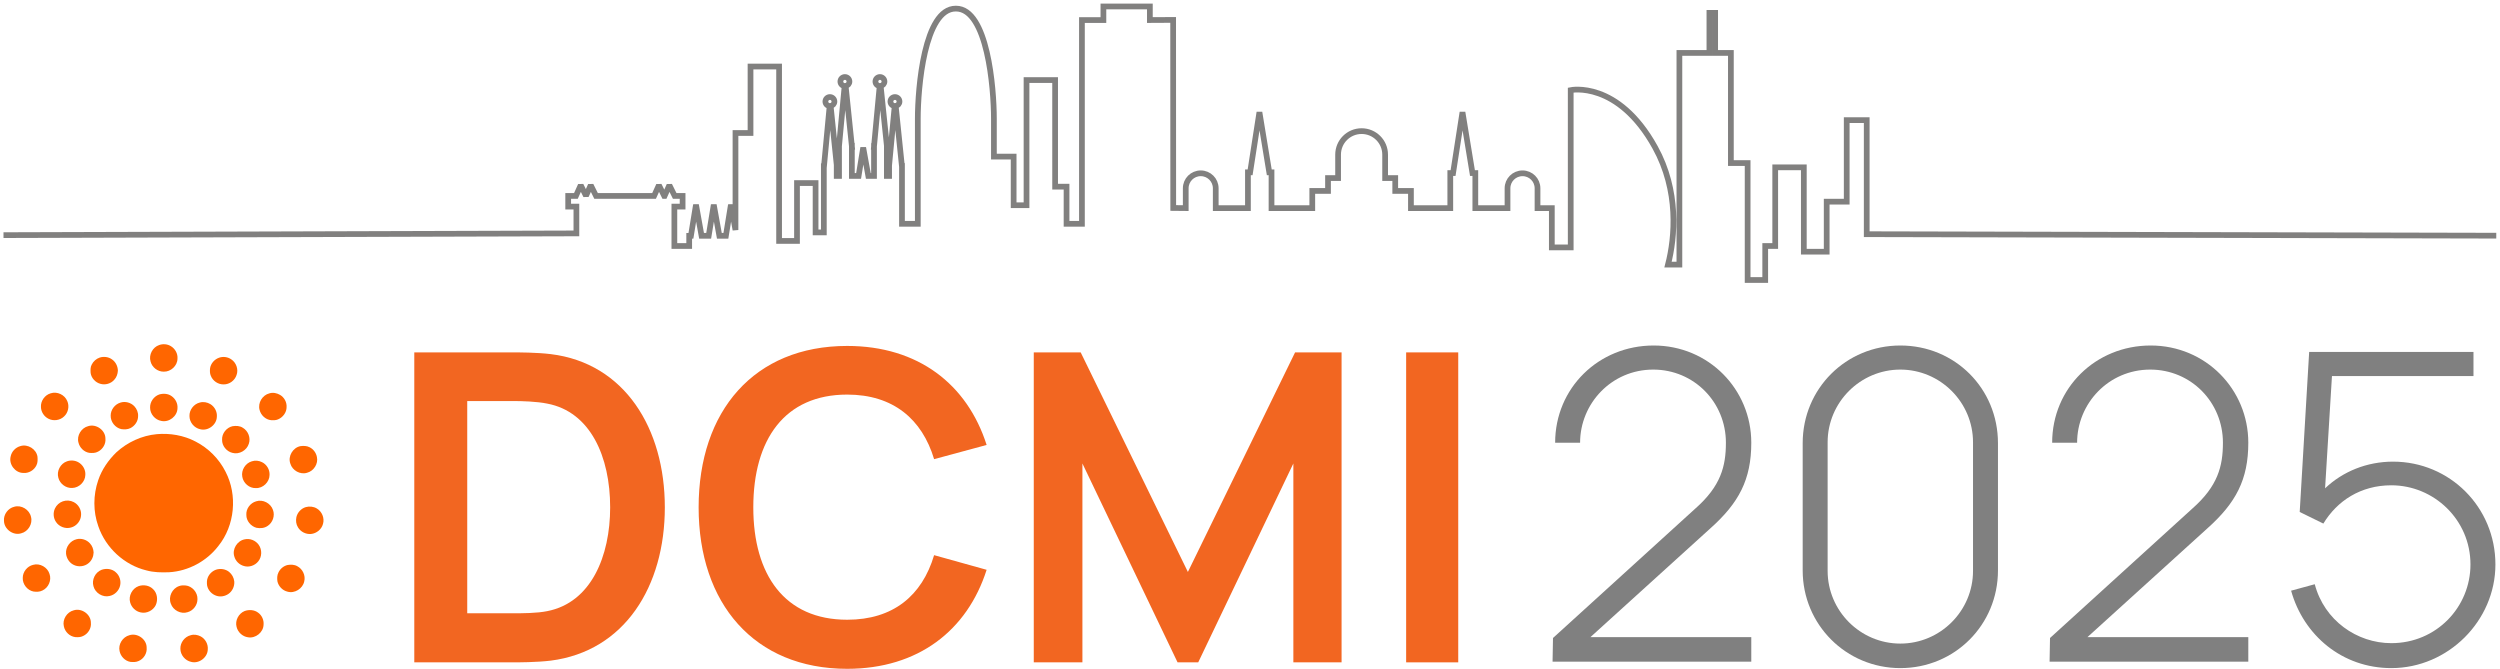 <?xml version="1.0" encoding="UTF-8" standalone="no"?>
<!DOCTYPE svg PUBLIC "-//W3C//DTD SVG 1.1//EN" "http://www.w3.org/Graphics/SVG/1.1/DTD/svg11.dtd">
<svg width="100%" height="100%" viewBox="0 0 2729 730" version="1.1" xmlns="http://www.w3.org/2000/svg" xmlns:xlink="http://www.w3.org/1999/xlink" xml:space="preserve" xmlns:serif="http://www.serif.com/" style="fill-rule:evenodd;clip-rule:evenodd;stroke-linecap:square;stroke-miterlimit:2;">
    <g transform="matrix(1.764,0,0,1.764,-832.485,-446.993)">
        <g>
            <g>
                <g transform="matrix(0.444,0,0,0.444,-236.847,99.786)">
                    <g transform="matrix(600,0,0,600,2131.75,1269.12)">
                        <path d="M0.07,-0L0.3,-0C0.311,-0 0.354,-0 0.387,-0.004C0.559,-0.026 0.652,-0.177 0.652,-0.36C0.652,-0.543 0.559,-0.695 0.387,-0.716C0.354,-0.72 0.312,-0.72 0.3,-0.72L0.07,-0.72L0.07,-0ZM0.193,-0.114L0.193,-0.607L0.3,-0.607C0.32,-0.607 0.355,-0.606 0.379,-0.601C0.479,-0.582 0.525,-0.478 0.525,-0.36C0.525,-0.247 0.481,-0.139 0.379,-0.119C0.355,-0.114 0.32,-0.114 0.3,-0.114L0.193,-0.114Z" style="fill:rgb(242,102,33);fill-rule:nonzero;"/>
                    </g>
                    <g transform="matrix(600,0,0,600,2552.05,1269.12)">
                        <path d="M0.375,0.015C0.54,0.015 0.654,-0.074 0.699,-0.215L0.577,-0.249C0.549,-0.155 0.482,-0.099 0.375,-0.099C0.23,-0.099 0.157,-0.203 0.157,-0.36C0.157,-0.518 0.23,-0.622 0.375,-0.622C0.482,-0.622 0.549,-0.565 0.577,-0.472L0.699,-0.505C0.654,-0.646 0.54,-0.735 0.375,-0.735C0.159,-0.735 0.03,-0.584 0.03,-0.36C0.03,-0.137 0.159,0.015 0.375,0.015Z" style="fill:rgb(242,102,33);fill-rule:nonzero;"/>
                    </g>
                    <g transform="matrix(600,0,0,600,2995.15,1269.12)">
                        <path d="M0.07,-0L0.183,-0L0.183,-0.462L0.404,-0L0.452,-0L0.673,-0.462L0.673,-0L0.785,-0L0.785,-0.72L0.677,-0.72L0.428,-0.21L0.179,-0.72L0.07,-0.72L0.07,-0Z" style="fill:rgb(242,102,33);fill-rule:nonzero;"/>
                    </g>
                    <g transform="matrix(600,0,0,600,3508.15,1269.12)">
                        <rect x="0.08" y="-0.72" width="0.121" height="0.72" style="fill:rgb(242,102,33);fill-rule:nonzero;"/>
                    </g>
                </g>
                <g transform="matrix(0.375,0,0,0.375,438.635,433.283)">
                    <path d="M351.53,89.66C357.73,87.42 364.93,88.02 370.59,91.43C377.66,95.6 382.36,103.76 381.67,112.04C381.67,123.84 370.65,133.98 358.98,133.62C349.05,133.75 339.64,126.51 337.26,116.86C333.95,105.89 340.67,93.21 351.53,89.66Z" style="fill:rgb(255,102,0);fill-rule:nonzero;"/>
                    <path d="M253.37,110.35C260.09,108.24 267.86,109.18 273.61,113.37C279.65,117.5 283.19,124.75 283.31,132C283.03,137.53 281.08,143.14 277.18,147.18C271.64,153.44 262.37,156.09 254.37,153.66C246.26,151.45 239.57,144.28 238.34,135.91C238.06,131.27 237.77,126.28 240.08,122.06C242.74,116.6 247.61,112.29 253.37,110.35Z" style="fill:rgb(255,102,0);fill-rule:nonzero;"/>
                    <path d="M450.45,110.54C457.11,108.23 464.84,109.3 470.58,113.41C478.7,118.84 482.58,129.98 479.14,139.2C476.31,148.11 467.4,154.77 458,154.63C448.84,154.96 439.91,148.94 436.65,140.39C434.99,136.58 435.03,132.29 435.41,128.23C436.53,120.1 442.77,113.15 450.45,110.54Z" style="fill:rgb(255,102,0);fill-rule:nonzero;"/>
                    <path d="M172.38,169.36C183.05,165.79 195.65,171.76 199.81,182.18C203.6,190.61 201.36,201.29 194.52,207.52C187.83,214.04 176.94,215.57 168.67,211.25C161.51,207.67 156.55,200.07 156.37,192.04C155.68,182.01 162.72,172.1 172.38,169.36Z" style="fill:rgb(255,102,0);fill-rule:nonzero;"/>
                    <path d="M533.38,169.4C539.27,167.54 545.76,168.92 550.99,172C557.88,176 562.2,184.04 561.71,192.01C561.8,200.9 555.59,209.1 547.5,212.4C543.92,213.98 539.91,213.86 536.1,213.67C527,212.79 519.26,205.44 517.12,196.67C513.96,185.14 521.83,172.21 533.38,169.4Z" style="fill:rgb(255,102,0);fill-rule:nonzero;"/>
                    <path d="M351.42,171.3C358.18,169.25 366.15,169.72 371.99,174.01C378.39,178.42 382.33,186.22 381.67,194.03C381.42,207.13 367.77,217.76 355.01,214.92C344.7,213.17 336.41,203.52 336.47,193.02C336.13,183.55 342.53,174.46 351.42,171.3Z" style="fill:rgb(255,102,0);fill-rule:nonzero;"/>
                    <path d="M287.46,184.7C295.4,182.07 304.63,184.61 310.4,190.6C314.54,194.96 317.03,200.97 316.66,207.03C316.75,215.36 311.32,223.17 303.95,226.79C299.33,229.11 293.96,229.12 288.95,228.43C278.86,226.24 271.07,216.34 271.43,205.99C271.45,196.43 278.34,187.44 287.46,184.7Z" style="fill:rgb(255,102,0);fill-rule:nonzero;"/>
                    <path d="M418.38,184.6C424.24,182.86 430.71,184.07 435.9,187.17C442.98,191.41 447.38,199.79 446.64,208.04C446.32,221.34 432.07,232.05 419.22,228.64C409.29,226.6 401.45,217.18 401.45,207.01C401.01,196.82 408.51,187.02 418.38,184.6Z" style="fill:rgb(255,102,0);fill-rule:nonzero;"/>
                    <path d="M234.38,223.52C247.42,219.37 262.79,230.14 262.76,243.97C263.69,252.82 258.46,261.58 250.63,265.55C246.24,268.08 240.98,268.03 236.09,267.6C227.5,266.18 220.34,259.18 218.3,250.77C215,239.29 222.91,226.37 234.38,223.52Z" style="fill:rgb(255,102,0);fill-rule:nonzero;"/>
                    <path d="M472.45,223.64C478.24,222.7 484.63,222.91 489.65,226.33C498.37,231.49 502.78,242.92 499.41,252.54C496.04,263.55 483.42,270.82 472.25,267.61C462.63,265.26 455.03,256.03 455.27,246.02C454.71,235.75 462.48,225.88 472.45,223.64Z" style="fill:rgb(255,102,0);fill-rule:nonzero;"/>
                    <path d="M347.43,236.77C369.29,234.84 391.76,238.64 411.28,248.83C432.6,259.67 450.31,277.48 461.05,298.86C480.99,337.35 476.42,387.33 449.18,421.19C429.96,446.34 399.65,462.7 368.01,464.6C355.37,465.13 342.51,464.95 330.23,461.53C293.9,452.68 263.22,424.28 251.12,388.97C242.28,364.53 242.45,337.18 250.89,312.66C256.8,295.14 267.58,279.63 280.76,266.78C299.06,250.05 322.67,239.05 347.43,236.77Z" style="fill:rgb(255,102,0);fill-rule:nonzero;"/>
                    <path d="M342.45,238.86C360.66,236.12 379.51,238.05 396.86,244.17C417.82,251.63 436.48,265.4 449.68,283.32C462.18,300 469.86,320.23 471.54,341.02C472.03,352.57 472.03,364.29 469.19,375.57C462.13,408.43 439.21,437.19 409.13,452C373.12,470.31 327.31,466.92 294.37,443.55C264.62,422.95 245.31,387.37 246.18,350.99C245.47,327.44 253.37,304.02 266.95,284.9C284.61,260.27 312.37,243.03 342.45,238.86Z" style="fill:rgb(255,102,0);fill-rule:nonzero;"/>
                    <path d="M122.38,256.46C134.5,252.54 148.74,261.35 150.64,273.94C150.97,278.66 151.2,283.7 148.97,288.04C145.19,296.26 136.01,301.68 126.96,300.74C113.65,300.58 102.99,286.27 106.39,273.47C107.99,265.38 114.47,258.64 122.38,256.46Z" style="fill:rgb(255,102,0);fill-rule:nonzero;"/>
                    <path d="M584.38,256.55C589.48,255.89 595,255.85 599.66,258.35C605.91,261.4 610.43,267.52 611.72,274.33C614.3,285.45 606.62,297.62 595.6,300.41C584.28,304.1 571.07,296.67 567.87,285.3C563.54,273.31 572.03,259.08 584.38,256.55Z" style="fill:rgb(255,102,0);fill-rule:nonzero;"/>
                    <path d="M199.46,281.52C205.46,279.42 212.41,279.93 217.98,283.05C225.37,287.11 230.28,295.54 229.61,304.02C229.42,315.36 219.31,325.24 208.05,325.53C197.71,326.21 187.67,318.79 185.11,308.79C181.82,297.72 188.55,285.12 199.46,281.52Z" style="fill:rgb(255,102,0);fill-rule:nonzero;"/>
                    <path d="M504.4,281.54C509.85,279.74 515.97,280.33 521.07,282.94C528.93,286.64 534.04,295.37 533.61,304.03C533.54,315.75 522.8,326.29 511,325.74C500.21,326.26 490.27,317.53 488.6,307.01C486.54,296.11 493.77,284.56 504.4,281.54Z" style="fill:rgb(255,102,0);fill-rule:nonzero;"/>
                    <path d="M192.47,347.6C198.24,345.55 204.88,345.95 210.32,348.81C218.11,352.63 223.16,361.37 222.6,370.02C222.34,379.6 215.21,388.52 205.88,390.83C196.84,393.44 186.43,389.58 181.26,381.72C176.74,375.27 176.11,366.42 179.48,359.33C182.03,353.91 186.79,349.55 192.47,347.6Z" style="fill:rgb(255,102,0);fill-rule:nonzero;"/>
                    <path d="M511.44,347.57C522.57,343.86 535.56,350.78 539.23,361.79C542.83,371.32 538.83,382.85 530.27,388.28C525,391.95 518.22,392.44 512.07,391.28C502.73,388.81 495.2,379.83 495.31,370.03C494.57,359.94 501.82,350.29 511.44,347.57Z" style="fill:rgb(255,102,0);fill-rule:nonzero;"/>
                    <path d="M112.38,356.53C124.07,353.12 137.3,361.33 139.92,373.11C143.12,384.68 135.23,397.65 123.61,400.41C110.58,404.46 95.71,393.65 95.36,380.05C94.32,369.43 102.01,358.89 112.38,356.53Z" style="fill:rgb(255,102,0);fill-rule:nonzero;"/>
                    <path d="M593.34,357.15C599.4,355.47 606.2,356.1 611.61,359.41C620.15,364.41 624.62,375.34 621.8,384.87C619.5,393.82 611.16,400.56 602.05,401.47C593.58,402.25 584.81,397.87 580.51,390.51C577.37,385.55 576.68,379.36 577.88,373.69C579.64,365.97 585.75,359.41 593.34,357.15Z" style="fill:rgb(255,102,0);fill-rule:nonzero;"/>
                    <path d="M215.32,410.09C223.09,408.15 231.77,410.96 237.12,416.88C240.98,420.92 242.99,426.47 243.28,431.99C243.08,438.51 240.35,445.07 235.3,449.31C228.38,455.48 217.53,456.5 209.49,452C202.88,448.46 198.55,441.39 197.79,434.01C196.76,423.16 204.72,412.44 215.32,410.09Z" style="fill:rgb(255,102,0);fill-rule:nonzero;"/>
                    <path d="M492.33,410.36C500.95,408.2 510.6,412.1 515.69,419.31C521.46,427.33 521.21,439.2 514.83,446.82C509.39,453.55 499.76,456.94 491.4,454.35C483.77,452.36 477.43,446.14 475.41,438.5C471.6,426.57 480.15,412.76 492.33,410.36Z" style="fill:rgb(255,102,0);fill-rule:nonzero;"/>
                    <path d="M143.37,452.42C154.53,449.13 167.22,456.4 170.52,467.45C174.21,477.79 168.77,490.17 158.85,494.72C154.29,497.12 148.93,497.11 143.95,496.43C133.79,494.36 125.9,484.36 126.34,473.99C126.26,464.04 133.69,454.66 143.37,452.42Z" style="fill:rgb(255,102,0);fill-rule:nonzero;"/>
                    <path d="M563.4,452.66C568.73,451.79 574.55,451.87 579.35,454.65C588.21,459.19 593.38,470.08 590.83,479.78C588.35,491.72 575,500.07 563.22,496.66C555.03,494.73 548.36,487.81 546.58,479.62C545.94,474.76 545.94,469.57 548.23,465.11C551.07,458.97 556.79,454.17 563.4,452.66Z" style="fill:rgb(255,102,0);fill-rule:nonzero;"/>
                    <path d="M256.47,460.58C264.11,457.86 273.42,458.83 279.57,464.43C286.05,469.72 288.94,478.85 286.92,486.93C284.92,495.17 278,502.06 269.65,503.76C258.41,506.61 245.97,498.95 243.05,487.79C239.81,476.95 245.94,464.61 256.47,460.58Z" style="fill:rgb(255,102,0);fill-rule:nonzero;"/>
                    <path d="M445.42,460.35C452.6,458.06 460.99,459.29 466.9,464.09C471.64,468.01 474.83,473.82 475.4,479.96C475.99,487.9 472.17,496.07 465.53,500.53C459.99,504.19 452.79,505.66 446.38,503.59C438.4,501.26 431.87,494.29 430.47,486.04C430.06,481.85 429.97,477.44 431.64,473.49C434.06,467.41 439.26,462.51 445.42,460.35Z" style="fill:rgb(255,102,0);fill-rule:nonzero;"/>
                    <path d="M317.46,487.55C325.54,484.66 335.36,486.29 341.46,492.55C348.48,499.17 349.71,510.42 345.76,518.94C341.42,527.76 330.75,533.14 321.1,530.94C312.73,529.35 305.76,522.64 303.59,514.45C300.45,503.7 306.94,491.31 317.46,487.55Z" style="fill:rgb(255,102,0);fill-rule:nonzero;"/>
                    <path d="M384.44,487.41C387.82,486.14 391.51,486.13 395.06,486.4C406.02,487.54 415.07,497.97 414.63,508.99C414.73,518.69 407.81,527.88 398.46,530.5C387.39,534.24 374.31,527.43 370.68,516.41C366.18,505.06 372.94,491.22 384.44,487.41Z" style="fill:rgb(255,102,0);fill-rule:nonzero;"/>
                    <path d="M210.38,527.46C223.45,523.23 238.87,534.11 238.77,547.97C239.77,557.06 234.16,566.06 225.95,569.81C221.96,571.91 217.32,571.99 212.93,571.63C203.73,570.51 195.94,562.95 194.16,553.9C191.39,542.61 199.2,530.28 210.38,527.46Z" style="fill:rgb(255,102,0);fill-rule:nonzero;"/>
                    <path d="M492.55,528.59C499.73,526.02 508.5,526.53 514.71,531.29C520.94,535.68 524.41,543.47 523.73,551.04C523.51,563.76 510.46,574.21 498.01,571.94C489,570.74 481.26,563.6 479.19,554.78C476.33,544.33 482.57,532.56 492.55,528.59Z" style="fill:rgb(255,102,0);fill-rule:nonzero;"/>
                    <path d="M302.38,568.51C315.45,564.27 330.89,575.14 330.78,589C331.75,598.22 326.07,607.51 317.55,611.08C313.33,613.1 308.5,612.98 303.95,612.54C295.09,611.04 287.89,603.53 286.14,594.8C283.5,583.56 291.28,571.36 302.38,568.51Z" style="fill:rgb(255,102,0);fill-rule:nonzero;"/>
                    <path d="M403.39,568.56C408.78,566.83 414.69,567.83 419.67,570.33C427.51,574.32 432.5,583.26 431.65,592.04C431.38,605.35 417.05,616.01 404.23,612.53C394.35,610.48 386.54,601.14 386.46,591.01C386.05,580.81 393.49,570.99 403.39,568.56Z" style="fill:rgb(255,102,0);fill-rule:nonzero;"/>
                </g>
                <g transform="matrix(0.465,0,0,0.465,1419.38,662.841)">
                    <g transform="matrix(572.42,0,0,572.42,0,0)">
                        <path d="M0.05,-0L0.512,-0L0.512,-0.057L0.138,-0.057L0.417,-0.31C0.483,-0.369 0.512,-0.423 0.512,-0.509C0.512,-0.633 0.413,-0.735 0.285,-0.735C0.157,-0.735 0.056,-0.636 0.056,-0.509L0.114,-0.509C0.114,-0.6 0.187,-0.679 0.284,-0.679C0.379,-0.679 0.453,-0.603 0.453,-0.509C0.453,-0.454 0.441,-0.408 0.382,-0.356L0.051,-0.055L0.05,-0Z" style="fill:rgb(128,128,128);fill-rule:nonzero;"/>
                    </g>
                    <g transform="matrix(572.42,0,0,572.42,321.414,0)">
                        <path d="M0.297,0.015C0.424,0.015 0.524,-0.086 0.524,-0.212L0.524,-0.508C0.524,-0.635 0.424,-0.735 0.297,-0.735C0.171,-0.735 0.07,-0.635 0.07,-0.508L0.07,-0.212C0.07,-0.086 0.171,0.015 0.297,0.015ZM0.128,-0.211L0.128,-0.51C0.128,-0.603 0.204,-0.679 0.297,-0.679C0.39,-0.679 0.466,-0.603 0.466,-0.51L0.466,-0.211C0.466,-0.118 0.39,-0.042 0.297,-0.042C0.204,-0.042 0.128,-0.118 0.128,-0.211Z" style="fill:rgb(128,128,128);fill-rule:nonzero;"/>
                    </g>
                    <g transform="matrix(572.42,0,0,572.42,661.431,0)">
                        <path d="M0.05,-0L0.512,-0L0.512,-0.057L0.138,-0.057L0.417,-0.31C0.483,-0.369 0.512,-0.423 0.512,-0.509C0.512,-0.633 0.413,-0.735 0.285,-0.735C0.157,-0.735 0.056,-0.636 0.056,-0.509L0.114,-0.509C0.114,-0.6 0.187,-0.679 0.284,-0.679C0.379,-0.679 0.453,-0.603 0.453,-0.509C0.453,-0.454 0.441,-0.408 0.382,-0.356L0.051,-0.055L0.05,-0Z" style="fill:rgb(128,128,128);fill-rule:nonzero;"/>
                    </g>
                    <g transform="matrix(572.42,0,0,572.42,982.844,0)">
                        <path d="M0.283,0.015C0.415,0.015 0.525,-0.095 0.525,-0.226C0.525,-0.359 0.419,-0.465 0.287,-0.465C0.226,-0.465 0.17,-0.442 0.129,-0.403L0.145,-0.664L0.474,-0.664L0.474,-0.72L0.092,-0.72L0.07,-0.348L0.125,-0.321C0.157,-0.374 0.212,-0.41 0.283,-0.41C0.382,-0.41 0.467,-0.33 0.467,-0.226C0.467,-0.127 0.388,-0.043 0.283,-0.043C0.203,-0.043 0.127,-0.096 0.105,-0.18L0.05,-0.165C0.079,-0.061 0.169,0.015 0.283,0.015Z" style="fill:rgb(128,128,128);fill-rule:nonzero;"/>
                    </g>
                </g>
            </g>
        </g>
    </g>
    <g transform="matrix(1.338,0,0,1.338,540.221,-629.647)">
        <path d="M1630.48,662.859L1119.2,661.655L1119.2,568.607L1102.88,568.607L1102.88,635.111L1086.54,635.111L1086.54,675.935L1067.89,675.935L1067.89,607.103L1044.55,607.103L1044.55,671.279L1036.39,671.279L1036.39,699.009L1022.04,699.009L1022.04,603.611L1008.38,603.611L1008.38,513.779L995.543,513.779L995.543,481.103L990.863,481.103L990.863,513.779L966.371,513.779L966.371,686.449L957.094,686.449C962.84,664.082 966.14,626.222 946.535,590.785C916.199,535.933 877.703,544.105 877.703,544.105L877.703,672.435L862.297,672.435L862.297,640.373L850.621,640.373L850.621,624.197C850.621,617.439 845.16,611.97 838.394,611.97C831.624,611.97 826.14,617.443 826.14,624.197L826.14,640.373L799.882,640.373L799.882,611.775L797.542,611.775L789.405,562.119L781.725,611.775L779.456,611.775L779.456,640.373L747.354,640.373L747.354,626.357L734.542,626.353L734.542,615.853L726.3,615.853L726.3,596.736C726.3,586.138 717.706,577.56 707.112,577.56C696.503,577.56 687.924,586.138 687.924,596.736L687.924,615.853L679.701,615.853L679.701,626.353L666.861,626.353L666.861,640.369L633.607,640.369L633.607,611.174L631.783,611.174L623.744,562.119L616.146,611.174L614.369,611.174L614.369,640.369L588.099,640.369L588.099,624.193C588.099,617.436 582.603,611.966 575.861,611.966C569.091,611.966 563.623,617.439 563.623,624.193L563.623,640.369L553.425,640.271L553.351,486.842L534.364,486.94L534.364,475.85L496.458,475.85L496.458,486.94L478.938,486.94L478.938,653.19L466.387,653.19L466.387,622.854L457.063,622.854L457.059,535.928L433.731,535.928L433.731,638.028L423.219,638.028L423.219,598.368L407.125,598.368L407.125,567.43C407.125,542.364 401.867,477.61 376.199,477.61L375.972,477.61C350.304,477.61 345.034,542.364 345.034,567.43L345.034,653.184L332.124,653.184L332.124,605.914L332.042,605.91L327.003,557.047C328.757,556.758 330.074,555.258 330.074,553.422C330.074,551.406 328.429,549.762 326.39,549.762C324.363,549.762 322.718,551.406 322.718,553.422C322.718,555.391 324.253,556.973 326.175,557.07L321.519,606.668L321.616,606.668L321.616,614.11L319.792,614.11L319.792,590.325L319.878,590.325L314.73,540.716C316.484,540.427 317.816,538.915 317.816,537.103C317.816,535.075 316.159,533.419 314.132,533.419C312.116,533.419 310.472,535.063 310.472,537.103C310.472,539.06 311.984,540.63 313.929,540.751L309.331,589.771L309.308,589.771L309.308,590.037L309.284,590.326L309.308,590.326L309.308,614.111L304.663,614.111L300.487,590.974L296.73,614.111L291.241,614.111L291.241,590.326L291.277,590.326L291.241,589.99L291.241,589.533L291.206,589.533L286.155,540.717C287.909,540.428 289.241,538.916 289.241,537.103C289.241,535.076 287.597,533.42 285.558,533.42C283.53,533.42 281.886,535.064 281.886,537.103C281.886,539.06 283.409,540.631 285.331,540.752L280.784,589.533L280.761,589.533L280.761,589.748L280.702,590.322L280.761,590.322L280.761,614.107L278.878,614.107L278.878,606.654L279.034,606.654L273.921,557.045C275.659,556.756 276.991,555.256 276.991,553.42C276.991,551.404 275.347,549.76 273.308,549.76C271.28,549.76 269.647,551.404 269.647,553.42C269.647,555.389 271.171,556.971 273.104,557.068L268.495,606.22L268.374,606.22L268.374,660.173L261.632,660.173L261.632,619.939L246.476,619.939L246.476,667.169L231.871,667.169L231.871,524.849L208.555,524.849L208.555,579.103L196.289,579.103L196.289,658.244L192.57,637.592L188.453,662.983L183.136,662.983L178.566,637.592L174.414,662.983L168.617,662.983L164.07,637.592L159.929,662.983L158.523,662.987L158.523,671.268L146.425,671.268L146.425,639.166L153.144,639.166L153.144,630.42L146.687,630.42L142.355,621.686L138.445,630.42L138.144,630.42L133.812,621.686L129.874,630.42L82.538,630.416L78.195,621.682L74.331,630.322L70.034,621.682L66.109,630.416L59.8,630.416L59.8,639.162L66.495,639.162L66.495,661.006L-398.563,662.42" style="fill:none;fill-rule:nonzero;stroke:rgb(129,128,127);stroke-width:4.67px;"/>
    </g>
</svg>
